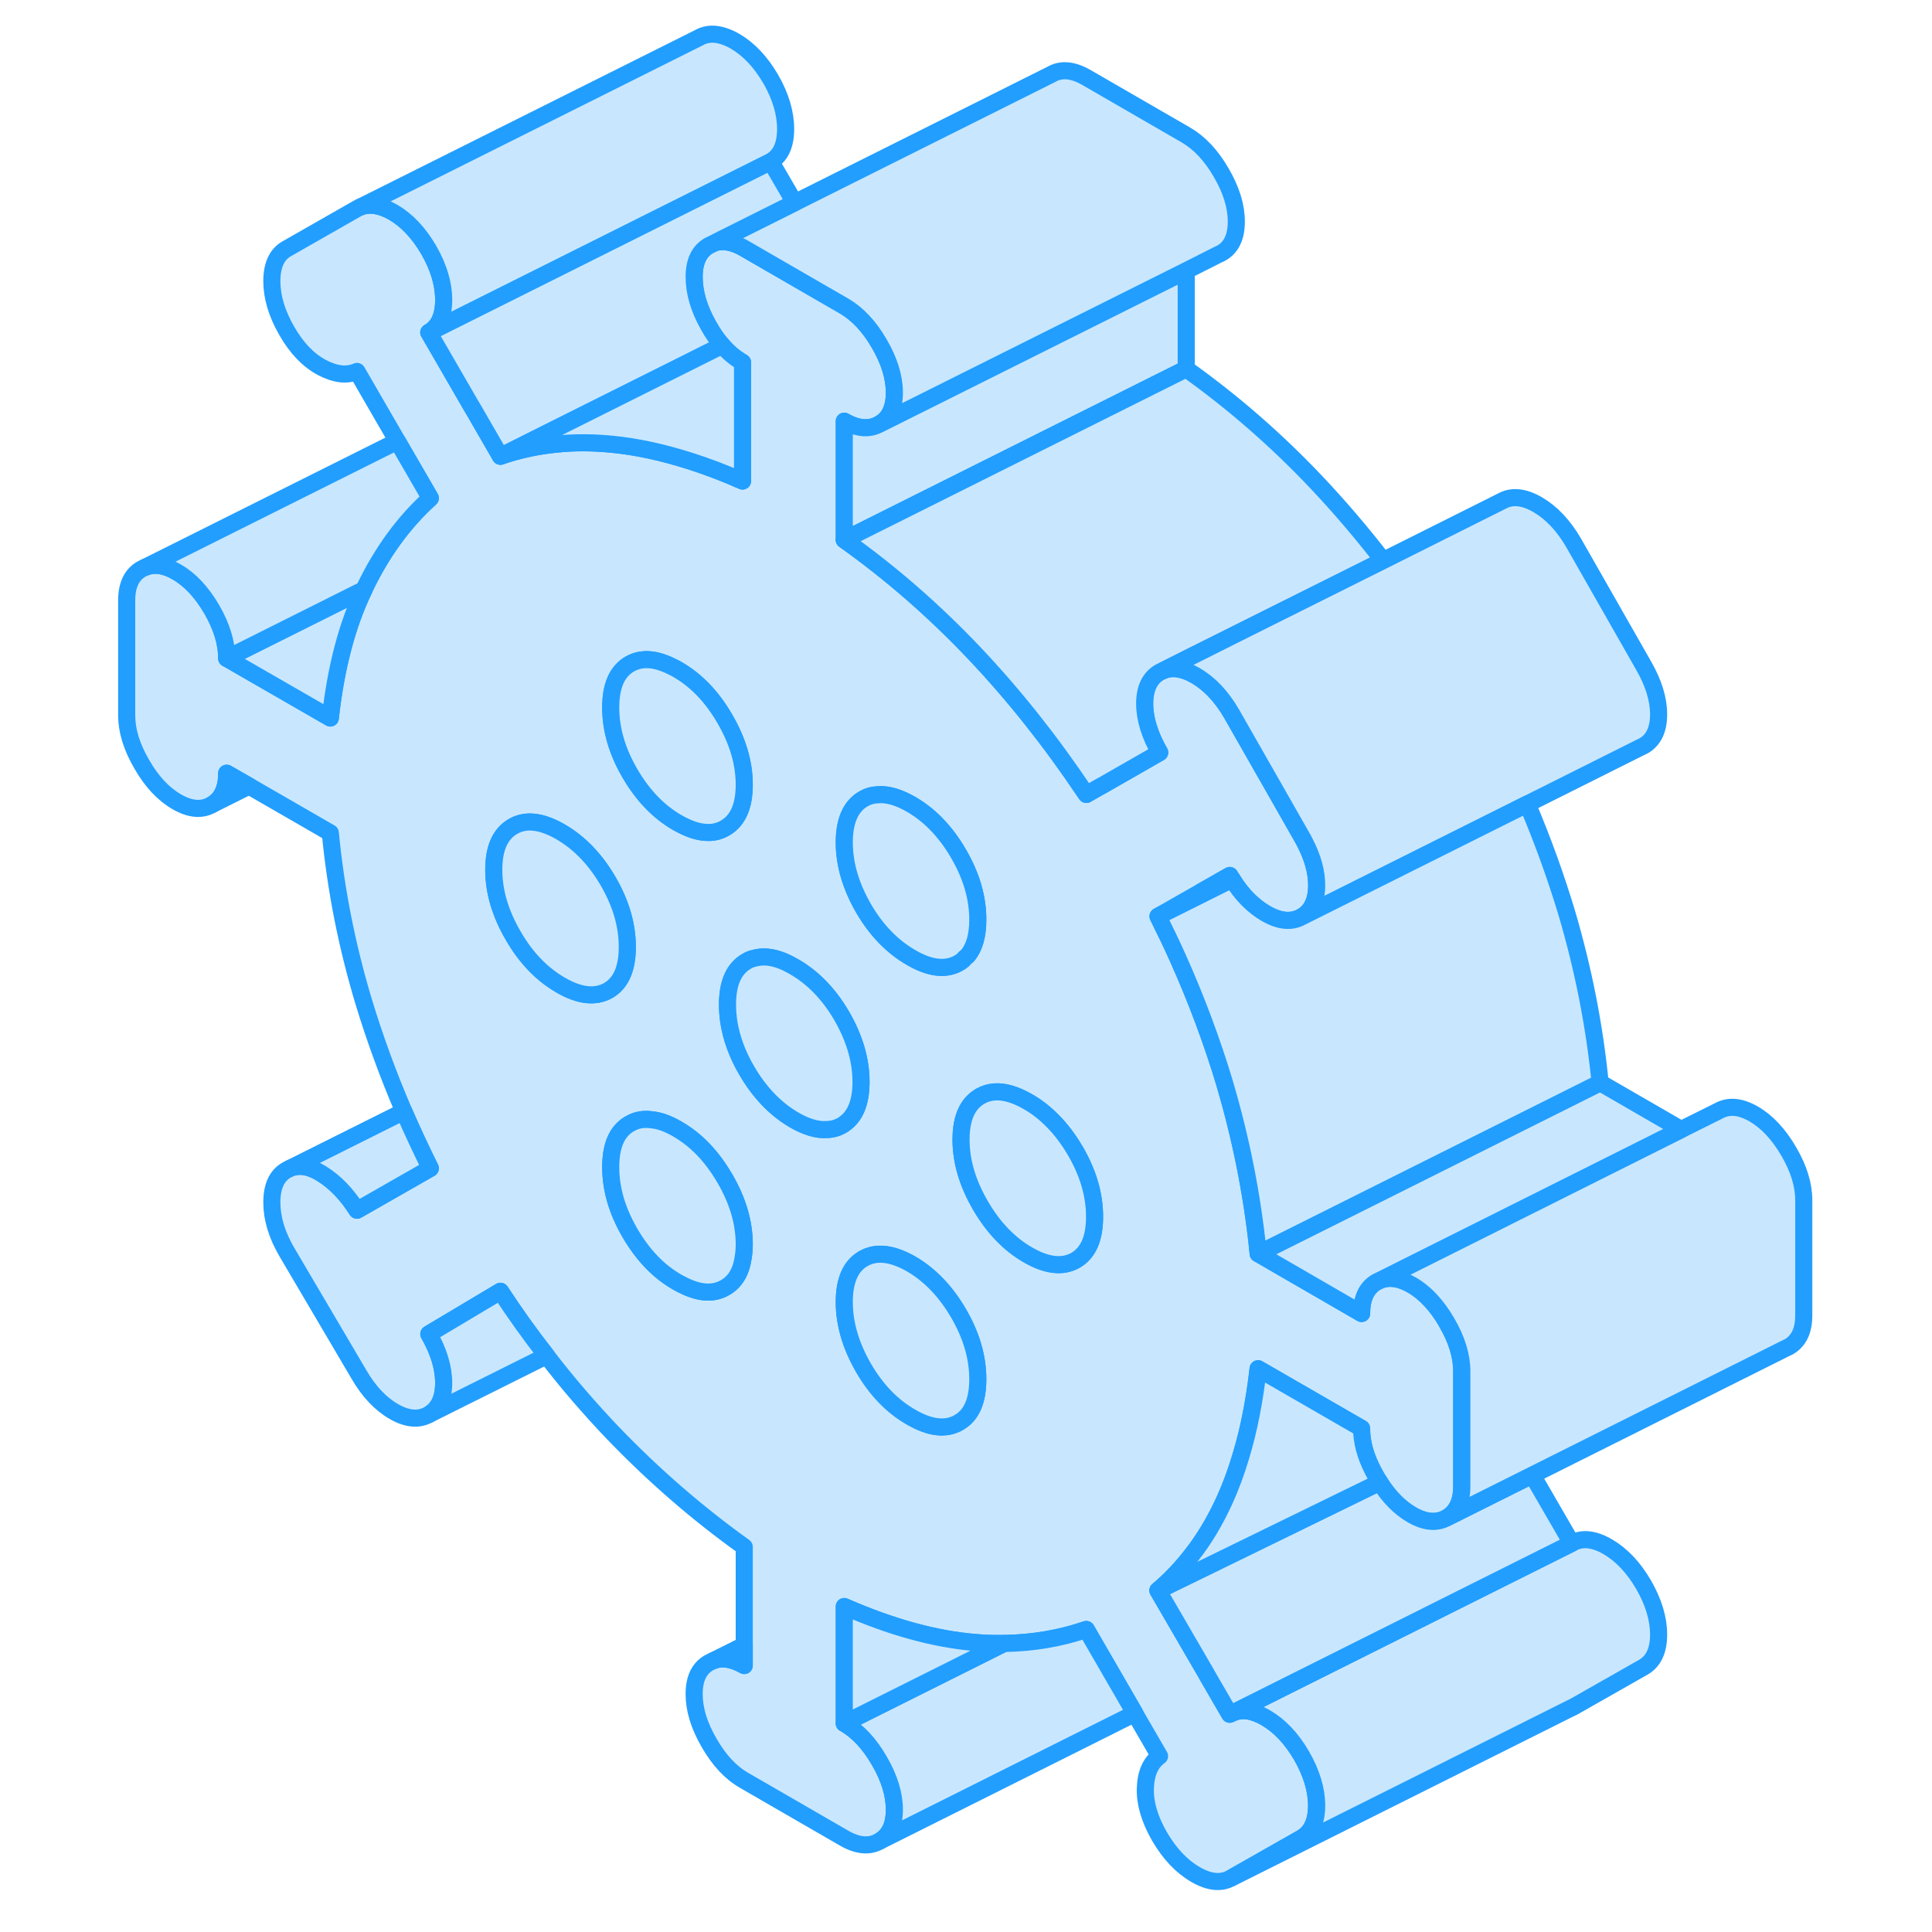 <svg width="48" height="48" viewBox="0 0 103 113" fill="#c8e7ff" xmlns="http://www.w3.org/2000/svg" stroke-width="1px" stroke-linecap="round" stroke-linejoin="round"><path d="M79.62 77.345C79.03 76.335 78.35 75.605 77.57 75.155C76.87 74.755 76.25 74.665 75.71 74.885L75.52 74.975C74.93 75.315 74.64 75.925 74.64 76.825L68.59 73.325C68.58 73.225 68.57 73.125 68.56 73.025C68.22 69.805 67.58 66.595 66.64 63.405C66.64 63.395 66.63 63.375 66.63 63.365C65.89 60.905 64.97 58.435 63.87 55.985C63.51 55.185 63.13 54.395 62.73 53.595L65.26 52.155L66.93 51.205C66.97 51.285 67.02 51.355 67.07 51.425C67.62 52.325 68.28 52.985 69.03 53.425C69.84 53.895 70.54 53.955 71.13 53.625C71.71 53.295 72.01 52.675 72.01 51.785C72.01 50.995 71.78 50.165 71.33 49.295C71.27 49.165 71.2 49.045 71.13 48.925L69.78 46.555L67.03 41.735C66.44 40.725 65.74 39.985 64.93 39.515C64.74 39.405 64.56 39.315 64.38 39.255C63.88 39.065 63.42 39.055 63.02 39.225L62.83 39.315C62.25 39.645 61.95 40.265 61.95 41.155C61.95 42.045 62.25 43.005 62.83 44.015L59.39 45.985H59.38L58.54 46.465C58.54 46.465 58.49 46.395 58.47 46.365C56.47 43.375 54.31 40.655 52 38.215C49.65 35.735 47.12 33.525 44.38 31.575V24.635C45.16 25.085 45.85 25.135 46.43 24.805C47.02 24.475 47.31 23.855 47.31 22.965C47.31 22.075 47.02 21.115 46.43 20.105C45.85 19.095 45.16 18.365 44.38 17.905L43.2 17.225L38.53 14.525C38.08 14.265 37.66 14.135 37.28 14.135C37.08 14.135 36.89 14.165 36.71 14.245L36.48 14.355C35.89 14.685 35.6 15.305 35.6 16.195C35.6 17.085 35.87 18.035 36.43 19.025C36.68 19.475 36.94 19.865 37.24 20.195C37.57 20.585 37.94 20.895 38.33 21.135C38.36 21.155 38.4 21.175 38.43 21.195V28.135C37.37 27.665 36.34 27.275 35.33 26.955C33.75 26.455 32.25 26.125 30.81 25.985C29.69 25.875 28.61 25.865 27.56 25.975C26.42 26.085 25.32 26.325 24.27 26.685L22.67 23.915L22.52 23.665L20.08 19.445C20.66 19.115 20.95 18.475 20.95 17.545C20.95 16.615 20.66 15.635 20.08 14.625C19.49 13.615 18.79 12.875 17.98 12.405C17.25 11.995 16.61 11.895 16.06 12.115L15.88 12.205L11.78 14.545C11.19 14.875 10.9 15.515 10.9 16.445C10.9 17.375 11.19 18.345 11.78 19.365C12.36 20.375 13.05 21.085 13.83 21.495C14.61 21.905 15.29 21.985 15.88 21.725L18.24 25.805L20.17 29.135C18.61 30.545 17.33 32.305 16.32 34.415C16.31 34.445 16.3 34.455 16.29 34.485C15.29 36.575 14.64 39.085 14.32 41.995L8.26 38.505C8.26 37.605 7.97 36.655 7.39 35.645C6.8 34.635 6.12 33.905 5.34 33.455C4.64 33.045 4.02 32.965 3.48 33.185L3.29 33.275C2.7 33.605 2.41 34.225 2.41 35.115V41.845C2.41 42.735 2.7 43.685 3.29 44.695C3.87 45.715 4.56 46.445 5.34 46.895C6.12 47.345 6.8 47.405 7.39 47.065C7.97 46.735 8.26 46.115 8.26 45.225L9.57 45.975L14.32 48.715C14.64 52.045 15.29 55.325 16.27 58.585C16.92 60.725 17.7 62.865 18.62 65.005C19.1 66.115 19.62 67.225 20.17 68.335L15.88 70.785C15.29 69.855 14.61 69.145 13.83 68.655C13.13 68.215 12.5 68.105 11.96 68.335L11.78 68.425C11.19 68.755 10.9 69.385 10.9 70.325C10.9 71.265 11.19 72.225 11.78 73.235L15.98 80.365C16.56 81.375 17.25 82.105 18.03 82.555C18.81 83.005 19.49 83.065 20.08 82.735C20.66 82.395 20.95 81.785 20.95 80.885C20.95 79.985 20.66 79.035 20.08 78.025L24.27 75.525C25.12 76.825 26.02 78.085 26.97 79.295C28.17 80.865 29.46 82.355 30.81 83.775C33.22 86.285 35.79 88.515 38.53 90.475V97.415C37.84 97.025 37.24 96.925 36.71 97.135L36.48 97.245C35.89 97.575 35.6 98.185 35.6 99.085C35.6 99.985 35.89 100.935 36.48 101.945C37.06 102.955 37.74 103.685 38.53 104.135L44.38 107.515C45.16 107.965 45.85 108.025 46.43 107.695C47.02 107.355 47.31 106.745 47.31 105.845C47.31 104.945 47.02 103.995 46.43 102.985C45.85 101.975 45.16 101.245 44.38 100.795V93.965C47.12 95.165 49.65 95.865 52 96.065C52.59 96.115 53.15 96.135 53.72 96.125C55.41 96.095 57.02 95.825 58.53 95.305L61.37 100.215L62.82 102.715C62.3 103.085 62.02 103.705 61.99 104.585C61.96 105.465 62.24 106.405 62.82 107.415C63.41 108.425 64.11 109.165 64.92 109.635C65.73 110.105 66.43 110.175 67.02 109.835L71.12 107.505C71.7 107.165 72 106.535 72 105.605C72 104.675 71.7 103.695 71.12 102.685C70.53 101.675 69.83 100.935 69.02 100.465C68.29 100.045 67.66 99.945 67.11 100.175L66.92 100.265L65.65 98.075L65.55 97.895L62.72 93.025C63.43 92.425 64.08 91.745 64.67 90.985C65.43 90.025 66.08 88.925 66.63 87.715C66.99 86.915 67.3 86.075 67.57 85.165C68.04 83.615 68.37 81.915 68.58 80.055L74.63 83.545C74.63 84.335 74.85 85.155 75.3 86.025C75.37 86.155 75.44 86.275 75.51 86.405C75.57 86.505 75.63 86.605 75.69 86.695C76.23 87.555 76.86 88.185 77.56 88.595C78.34 89.045 79.02 89.105 79.61 88.775C79.86 88.625 80.06 88.435 80.2 88.185C80.4 87.855 80.49 87.435 80.49 86.925V80.205C80.49 79.305 80.2 78.355 79.61 77.345H79.62ZM45.5 46.725C45.76 46.575 46.04 46.495 46.34 46.485C46.91 46.435 47.56 46.625 48.29 47.045C48.81 47.345 49.3 47.725 49.74 48.175C50.23 48.675 50.68 49.265 51.07 49.945C51.82 51.235 52.19 52.515 52.19 53.785C52.19 54.725 51.99 55.425 51.58 55.905C51.49 55.975 51.4 56.055 51.33 56.145C51.25 56.215 51.16 56.275 51.07 56.325C50.32 56.755 49.39 56.645 48.29 56.005C47.18 55.365 46.25 54.405 45.5 53.115C44.76 51.825 44.38 50.545 44.38 49.275C44.38 48.005 44.76 47.155 45.5 46.725ZM31.84 38.835C32.53 38.445 33.36 38.505 34.35 39.015C34.44 39.055 34.53 39.105 34.62 39.155C35.73 39.795 36.65 40.755 37.4 42.055C38.15 43.345 38.53 44.625 38.53 45.895C38.53 47.165 38.15 48.005 37.4 48.435C37.07 48.625 36.7 48.715 36.3 48.685C35.79 48.665 35.24 48.465 34.62 48.115C33.51 47.475 32.59 46.515 31.84 45.225C31.09 43.935 30.72 42.655 30.72 41.385C30.72 40.115 31.09 39.265 31.84 38.835ZM27.79 57.615C26.68 56.975 25.75 56.005 25.01 54.715C24.26 53.425 23.88 52.145 23.88 50.875C23.88 49.605 24.26 48.765 25.01 48.335C25.75 47.905 26.68 48.015 27.79 48.655C28.89 49.295 29.82 50.255 30.57 51.545C31.32 52.835 31.69 54.115 31.69 55.385C31.69 56.655 31.32 57.505 30.57 57.935C29.82 58.355 28.89 58.255 27.79 57.615ZM38.53 72.785C38.53 73.055 38.51 73.305 38.47 73.535C38.35 74.395 37.99 74.985 37.4 75.315C36.76 75.685 35.99 75.655 35.09 75.235C34.94 75.165 34.78 75.085 34.62 74.995C33.51 74.365 32.59 73.395 31.84 72.105C31.09 70.815 30.72 69.535 30.72 68.265C30.72 66.995 31.09 66.145 31.84 65.725C32.22 65.505 32.64 65.425 33.11 65.495C33.57 65.535 34.07 65.715 34.62 66.035C35.73 66.675 36.65 67.645 37.4 68.935C38.15 70.225 38.53 71.505 38.53 72.775V72.785ZM44.24 65.825C43.97 65.975 43.68 66.055 43.36 66.065C42.8 66.105 42.16 65.915 41.45 65.505C40.35 64.865 39.42 63.895 38.67 62.605C38.12 61.665 37.78 60.725 37.63 59.785C37.58 59.445 37.55 59.105 37.55 58.765C37.55 57.495 37.92 56.655 38.67 56.225C38.8 56.145 38.94 56.085 39.09 56.055C39.76 55.855 40.55 56.015 41.45 56.545C42.56 57.185 43.49 58.145 44.24 59.435C44.98 60.725 45.36 62.005 45.36 63.275C45.36 64.445 45.04 65.265 44.4 65.715C44.35 65.755 44.3 65.795 44.24 65.825ZM51.07 83.205C50.32 83.635 49.39 83.525 48.29 82.885C47.18 82.255 46.25 81.285 45.5 79.995C44.76 78.705 44.38 77.425 44.38 76.155C44.38 74.885 44.76 74.035 45.5 73.615C46.25 73.185 47.18 73.295 48.29 73.925C49.39 74.565 50.32 75.535 51.07 76.825C51.82 78.115 52.19 79.395 52.19 80.665C52.19 81.935 51.82 82.785 51.07 83.205ZM57.9 73.715C57.15 74.135 56.23 74.035 55.12 73.395C54.01 72.755 53.09 71.785 52.34 70.495C51.59 69.205 51.21 67.925 51.21 66.655C51.21 65.385 51.59 64.545 52.34 64.115C52.6 63.965 52.88 63.885 53.17 63.865C53.74 63.825 54.39 64.015 55.12 64.435C55.65 64.735 56.13 65.115 56.57 65.565C57.06 66.055 57.5 66.645 57.9 67.325C58.65 68.615 59.02 69.895 59.02 71.165C59.02 72.435 58.65 73.285 57.9 73.715Z" stroke="#229EFF" stroke-linejoin="round"/><path d="M31.69 55.385C31.69 56.655 31.32 57.505 30.57 57.935C29.82 58.355 28.89 58.255 27.79 57.615C26.68 56.975 25.75 56.005 25.01 54.715C24.26 53.425 23.88 52.145 23.88 50.875C23.88 49.605 24.26 48.765 25.01 48.335C25.75 47.905 26.68 48.015 27.79 48.655C28.89 49.295 29.82 50.255 30.57 51.545C31.32 52.835 31.69 54.115 31.69 55.385Z" stroke="#229EFF" stroke-linejoin="round"/><path d="M52.19 80.665C52.19 81.935 51.82 82.785 51.07 83.205C50.32 83.635 49.39 83.525 48.29 82.885C47.18 82.255 46.25 81.285 45.5 79.995C44.76 78.705 44.38 77.425 44.38 76.155C44.38 74.885 44.76 74.035 45.5 73.615C46.25 73.185 47.18 73.295 48.29 73.925C49.39 74.565 50.32 75.535 51.07 76.825C51.82 78.115 52.19 79.395 52.19 80.665Z" stroke="#229EFF" stroke-linejoin="round"/><path d="M38.53 72.775C38.53 73.055 38.51 73.305 38.47 73.535C38.35 74.395 37.99 74.985 37.4 75.315C36.76 75.685 35.99 75.655 35.09 75.235C34.94 75.165 34.78 75.085 34.62 74.995C33.51 74.365 32.59 73.395 31.84 72.105C31.09 70.815 30.72 69.535 30.72 68.265C30.72 66.995 31.09 66.145 31.84 65.725C32.22 65.505 32.64 65.425 33.11 65.495C33.57 65.535 34.07 65.715 34.62 66.035C35.73 66.675 36.65 67.645 37.4 68.935C38.15 70.225 38.53 71.505 38.53 72.775Z" stroke="#229EFF" stroke-linejoin="round"/><path d="M59.02 71.165C59.02 72.435 58.65 73.285 57.9 73.715C57.15 74.135 56.23 74.035 55.12 73.395C54.01 72.755 53.09 71.785 52.34 70.495C51.59 69.205 51.21 67.925 51.21 66.655C51.21 65.385 51.59 64.545 52.34 64.115C52.6 63.965 52.88 63.885 53.17 63.865C53.74 63.825 54.39 64.015 55.12 64.435C55.65 64.735 56.13 65.115 56.57 65.565C57.06 66.055 57.5 66.645 57.9 67.325C58.65 68.615 59.02 69.895 59.02 71.165Z" stroke="#229EFF" stroke-linejoin="round"/><path d="M45.36 63.275C45.36 64.445 45.04 65.265 44.4 65.715C44.35 65.755 44.3 65.795 44.24 65.825C43.97 65.975 43.68 66.055 43.36 66.065C42.8 66.105 42.16 65.915 41.45 65.505C40.35 64.865 39.42 63.895 38.67 62.605C38.12 61.665 37.78 60.725 37.63 59.785C37.58 59.445 37.55 59.105 37.55 58.765C37.55 57.495 37.92 56.655 38.67 56.225C38.8 56.145 38.94 56.085 39.09 56.055C39.76 55.855 40.55 56.015 41.45 56.545C42.56 57.185 43.49 58.145 44.24 59.435C44.98 60.725 45.36 62.005 45.36 63.275Z" stroke="#229EFF" stroke-linejoin="round"/><path d="M52.19 53.785C52.19 54.725 51.99 55.425 51.58 55.905C51.49 55.975 51.4 56.055 51.33 56.145C51.25 56.215 51.16 56.275 51.07 56.325C50.32 56.755 49.39 56.645 48.29 56.005C47.18 55.365 46.25 54.405 45.5 53.115C44.76 51.825 44.38 50.545 44.38 49.275C44.38 48.005 44.76 47.155 45.5 46.725C45.76 46.575 46.04 46.495 46.34 46.485C46.91 46.435 47.56 46.625 48.29 47.045C48.81 47.345 49.3 47.725 49.74 48.175C50.23 48.675 50.68 49.265 51.07 49.945C51.82 51.235 52.19 52.515 52.19 53.785Z" stroke="#229EFF" stroke-linejoin="round"/><path d="M46.43 24.805C45.85 25.135 45.16 25.085 44.38 24.635V31.575L64.38 21.575V15.835L46.43 24.805ZM66.93 51.205L65.26 52.155C65.26 52.155 65.28 52.255 65.29 52.315L67.07 51.425C67.02 51.355 66.97 51.285 66.93 51.205ZM68.56 73.025C68.56 73.125 68.58 73.225 68.59 73.325L68.88 73.175C68.78 73.135 68.67 73.085 68.56 73.025Z" stroke="#229EFF" stroke-linejoin="round"/><path d="M38.53 45.895C38.53 47.165 38.15 48.005 37.4 48.435C37.07 48.625 36.7 48.715 36.3 48.685C35.79 48.665 35.24 48.465 34.62 48.115C33.51 47.475 32.59 46.515 31.84 45.225C31.09 43.935 30.72 42.655 30.72 41.385C30.72 40.115 31.09 39.265 31.84 38.835C32.53 38.445 33.36 38.505 34.35 39.015C34.44 39.055 34.53 39.105 34.62 39.155C35.73 39.795 36.65 40.755 37.4 42.055C38.15 43.345 38.53 44.625 38.53 45.895Z" stroke="#229EFF" stroke-linejoin="round"/><path d="M92.01 95.605C92.01 96.535 91.71 97.165 91.13 97.505L87.03 99.835L86.84 99.925L67.03 109.835L71.13 107.505C71.71 107.165 72.01 106.535 72.01 105.605C72.01 104.675 71.71 103.695 71.13 102.685C70.54 101.675 69.84 100.935 69.03 100.465C68.3 100.045 67.67 99.945 67.12 100.175L82.65 92.405L86.93 90.265C87.52 89.925 88.22 89.995 89.03 90.465C89.84 90.935 90.54 91.675 91.13 92.685C91.71 93.695 92.01 94.665 92.01 95.605Z" stroke="#229EFF" stroke-linejoin="round"/><path d="M86.93 90.265L82.65 92.405L67.12 100.175L66.93 100.265L65.66 98.075L65.56 97.895L62.73 93.025L65.48 91.685L75.7 86.695C76.24 87.555 76.87 88.185 77.57 88.595C78.35 89.045 79.03 89.105 79.62 88.775L80.34 88.415L84.62 86.275L86.93 90.265Z" stroke="#229EFF" stroke-linejoin="round"/><path d="M75.7 86.695L65.48 91.685L62.73 93.025C63.44 92.425 64.09 91.745 64.68 90.985C65.44 90.025 66.09 88.925 66.64 87.715C67 86.915 67.31 86.075 67.58 85.165C68.05 83.615 68.38 81.915 68.59 80.055L74.64 83.545C74.64 84.335 74.86 85.155 75.31 86.025C75.38 86.155 75.45 86.275 75.52 86.405C75.58 86.505 75.64 86.605 75.7 86.695Z" stroke="#229EFF" stroke-linejoin="round"/><path d="M100.5 70.205V76.925C100.5 77.825 100.21 78.435 99.62 78.775L99.43 78.865L84.62 86.275L80.34 88.415L79.62 88.775C79.87 88.625 80.07 88.435 80.21 88.185C80.41 87.855 80.5 87.435 80.5 86.925V80.205C80.5 79.305 80.21 78.355 79.62 77.345C79.03 76.335 78.35 75.605 77.57 75.155C76.87 74.755 76.25 74.665 75.71 74.885L93.33 66.065L95.52 64.975C96.11 64.645 96.79 64.705 97.57 65.155C98.35 65.605 99.03 66.335 99.62 67.345C100.21 68.355 100.5 69.305 100.5 70.205Z" stroke="#229EFF" stroke-linejoin="round"/><path d="M75.9 32.785L67.83 36.815L64.44 38.505L63.02 39.225L62.83 39.315C62.25 39.645 61.95 40.265 61.95 41.155C61.95 42.045 62.25 43.005 62.83 44.015L59.39 45.985H59.38L58.54 46.465C58.54 46.465 58.49 46.395 58.47 46.365C56.47 43.375 54.31 40.655 52 38.215C49.65 35.735 47.12 33.525 44.38 31.575L64.38 21.575C67.12 23.525 69.65 25.735 72 28.215C73.35 29.645 74.65 31.165 75.9 32.785Z" stroke="#229EFF" stroke-linejoin="round"/><path d="M67.31 12.965C67.31 13.855 67.02 14.475 66.43 14.805L66.24 14.895L64.38 15.835L46.43 24.805C47.02 24.475 47.31 23.855 47.31 22.965C47.31 22.075 47.02 21.115 46.43 20.105C45.85 19.095 45.16 18.365 44.38 17.905L43.2 17.225L38.53 14.525C38.08 14.265 37.66 14.135 37.28 14.135L37.2 13.995L41.48 11.855L56.48 4.355C57.06 4.015 57.74 4.075 58.53 4.525L64.38 7.905C65.16 8.365 65.85 9.095 66.43 10.105C67.02 11.115 67.31 12.065 67.31 12.965Z" stroke="#229EFF" stroke-linejoin="round"/><path d="M38.43 21.195V28.135C37.37 27.665 36.34 27.275 35.33 26.955C33.75 26.455 32.25 26.125 30.81 25.985C29.69 25.875 28.61 25.865 27.56 25.975C26.42 26.085 25.32 26.325 24.27 26.685L27.14 25.245L37.24 20.195C37.57 20.585 37.94 20.895 38.33 21.135C38.36 21.155 38.4 21.175 38.43 21.195Z" stroke="#229EFF" stroke-linejoin="round"/><path d="M36.43 19.025C36.68 19.475 36.94 19.865 37.24 20.195L27.14 25.245L24.27 26.685L22.67 23.915L22.52 23.665L20.08 19.445L35.24 11.865L40.08 9.445L41.48 11.855L37.2 13.995L36.71 14.245L36.48 14.355C35.89 14.685 35.6 15.305 35.6 16.195C35.6 17.085 35.87 18.035 36.43 19.025Z" stroke="#229EFF" stroke-linejoin="round"/><path d="M40.95 7.545C40.95 8.475 40.66 9.115 40.08 9.445L35.24 11.865L20.08 19.445C20.66 19.115 20.95 18.475 20.95 17.545C20.95 16.615 20.66 15.635 20.08 14.625C19.49 13.615 18.79 12.875 17.98 12.405C17.25 11.995 16.61 11.895 16.06 12.115L35.88 2.205C36.46 1.875 37.16 1.945 37.98 2.405C38.79 2.875 39.49 3.615 40.08 4.625C40.66 5.635 40.95 6.615 40.95 7.545Z" stroke="#229EFF" stroke-linejoin="round"/><path d="M16.29 34.495C15.29 36.575 14.64 39.085 14.32 41.995L8.26 38.505L16.29 34.495Z" stroke="#229EFF" stroke-linejoin="round"/><path d="M20.17 29.135C18.61 30.545 17.33 32.305 16.32 34.415C16.32 34.445 16.3 34.455 16.29 34.485L8.26 38.505C8.26 37.605 7.97 36.655 7.39 35.645C6.8 34.635 6.12 33.905 5.34 33.455C4.64 33.045 4.02 32.965 3.48 33.185L18.24 25.805L20.17 29.135Z" stroke="#229EFF" stroke-linejoin="round"/><path d="M9.57 45.975L7.39 47.065C7.97 46.735 8.26 46.115 8.26 45.225L9.57 45.975Z" stroke="#229EFF" stroke-linejoin="round"/><path d="M20.17 68.335L15.88 70.785C15.29 69.855 14.61 69.145 13.83 68.655C13.13 68.215 12.5 68.105 11.96 68.335L18.62 65.005C19.1 66.115 19.62 67.225 20.17 68.335Z" stroke="#229EFF" stroke-linejoin="round"/><path d="M20.95 80.885C20.95 79.995 20.66 79.035 20.08 78.025L24.27 75.525C25.12 76.825 26.02 78.085 26.97 79.295L20.08 82.735C20.66 82.395 20.95 81.785 20.95 80.885Z" stroke="#229EFF" stroke-linejoin="round"/><path d="M47.31 105.845C47.31 104.955 47.02 103.995 46.43 102.985C45.85 101.975 45.16 101.245 44.38 100.795L53.72 96.125H53.73C55.42 96.095 57.03 95.825 58.54 95.305L61.38 100.215L46.43 107.695C47.02 107.355 47.31 106.745 47.31 105.845Z" stroke="#229EFF" stroke-linejoin="round"/><path d="M53.72 96.125L44.38 100.795V93.965C47.12 95.165 49.65 95.865 52 96.065C52.59 96.115 53.15 96.135 53.72 96.125Z" stroke="#229EFF" stroke-linejoin="round"/><path d="M38.53 96.225V97.415C37.84 97.025 37.24 96.925 36.71 97.135L38.53 96.225Z" stroke="#229EFF" stroke-linejoin="round"/><path d="M92.01 41.785C92.01 42.675 91.71 43.295 91.13 43.625L90.94 43.715L84.33 47.025L71.13 53.625C71.71 53.295 72.01 52.675 72.01 51.785C72.01 50.995 71.78 50.165 71.33 49.295C71.27 49.165 71.2 49.045 71.13 48.925L69.78 46.555L67.03 41.735C66.44 40.725 65.74 39.985 64.93 39.515C64.74 39.405 64.56 39.315 64.38 39.255C63.88 39.065 63.42 39.055 63.02 39.225L64.44 38.515L67.83 36.815L75.9 32.785L82.83 29.315C83.42 28.985 84.12 29.045 84.93 29.515C85.74 29.985 86.44 30.725 87.03 31.735L91.13 38.925C91.71 39.935 92.01 40.885 92.01 41.785Z" stroke="#229EFF" stroke-linejoin="round"/><path d="M93.33 66.065L75.71 74.885L75.52 74.975C74.93 75.315 74.64 75.925 74.64 76.825L68.59 73.325L68.88 73.175H68.89L72.11 71.565L88.59 63.325L93.33 66.065Z" stroke="#229EFF" stroke-linejoin="round"/><path d="M88.59 63.325L72.11 71.565L68.89 73.175H68.88C68.78 73.135 68.67 73.085 68.56 73.025C68.22 69.805 67.58 66.595 66.64 63.405C66.64 63.395 66.63 63.375 66.63 63.365C65.89 60.905 64.97 58.435 63.87 55.985C63.51 55.185 63.13 54.395 62.73 53.595L65.29 52.315L67.07 51.425C67.62 52.325 68.28 52.985 69.03 53.425C69.84 53.895 70.54 53.955 71.13 53.625L84.33 47.025C85.23 49.145 86 51.275 86.64 53.405C87.61 56.695 88.26 60.005 88.59 63.325Z" stroke="#229EFF" stroke-linejoin="round"/></svg>